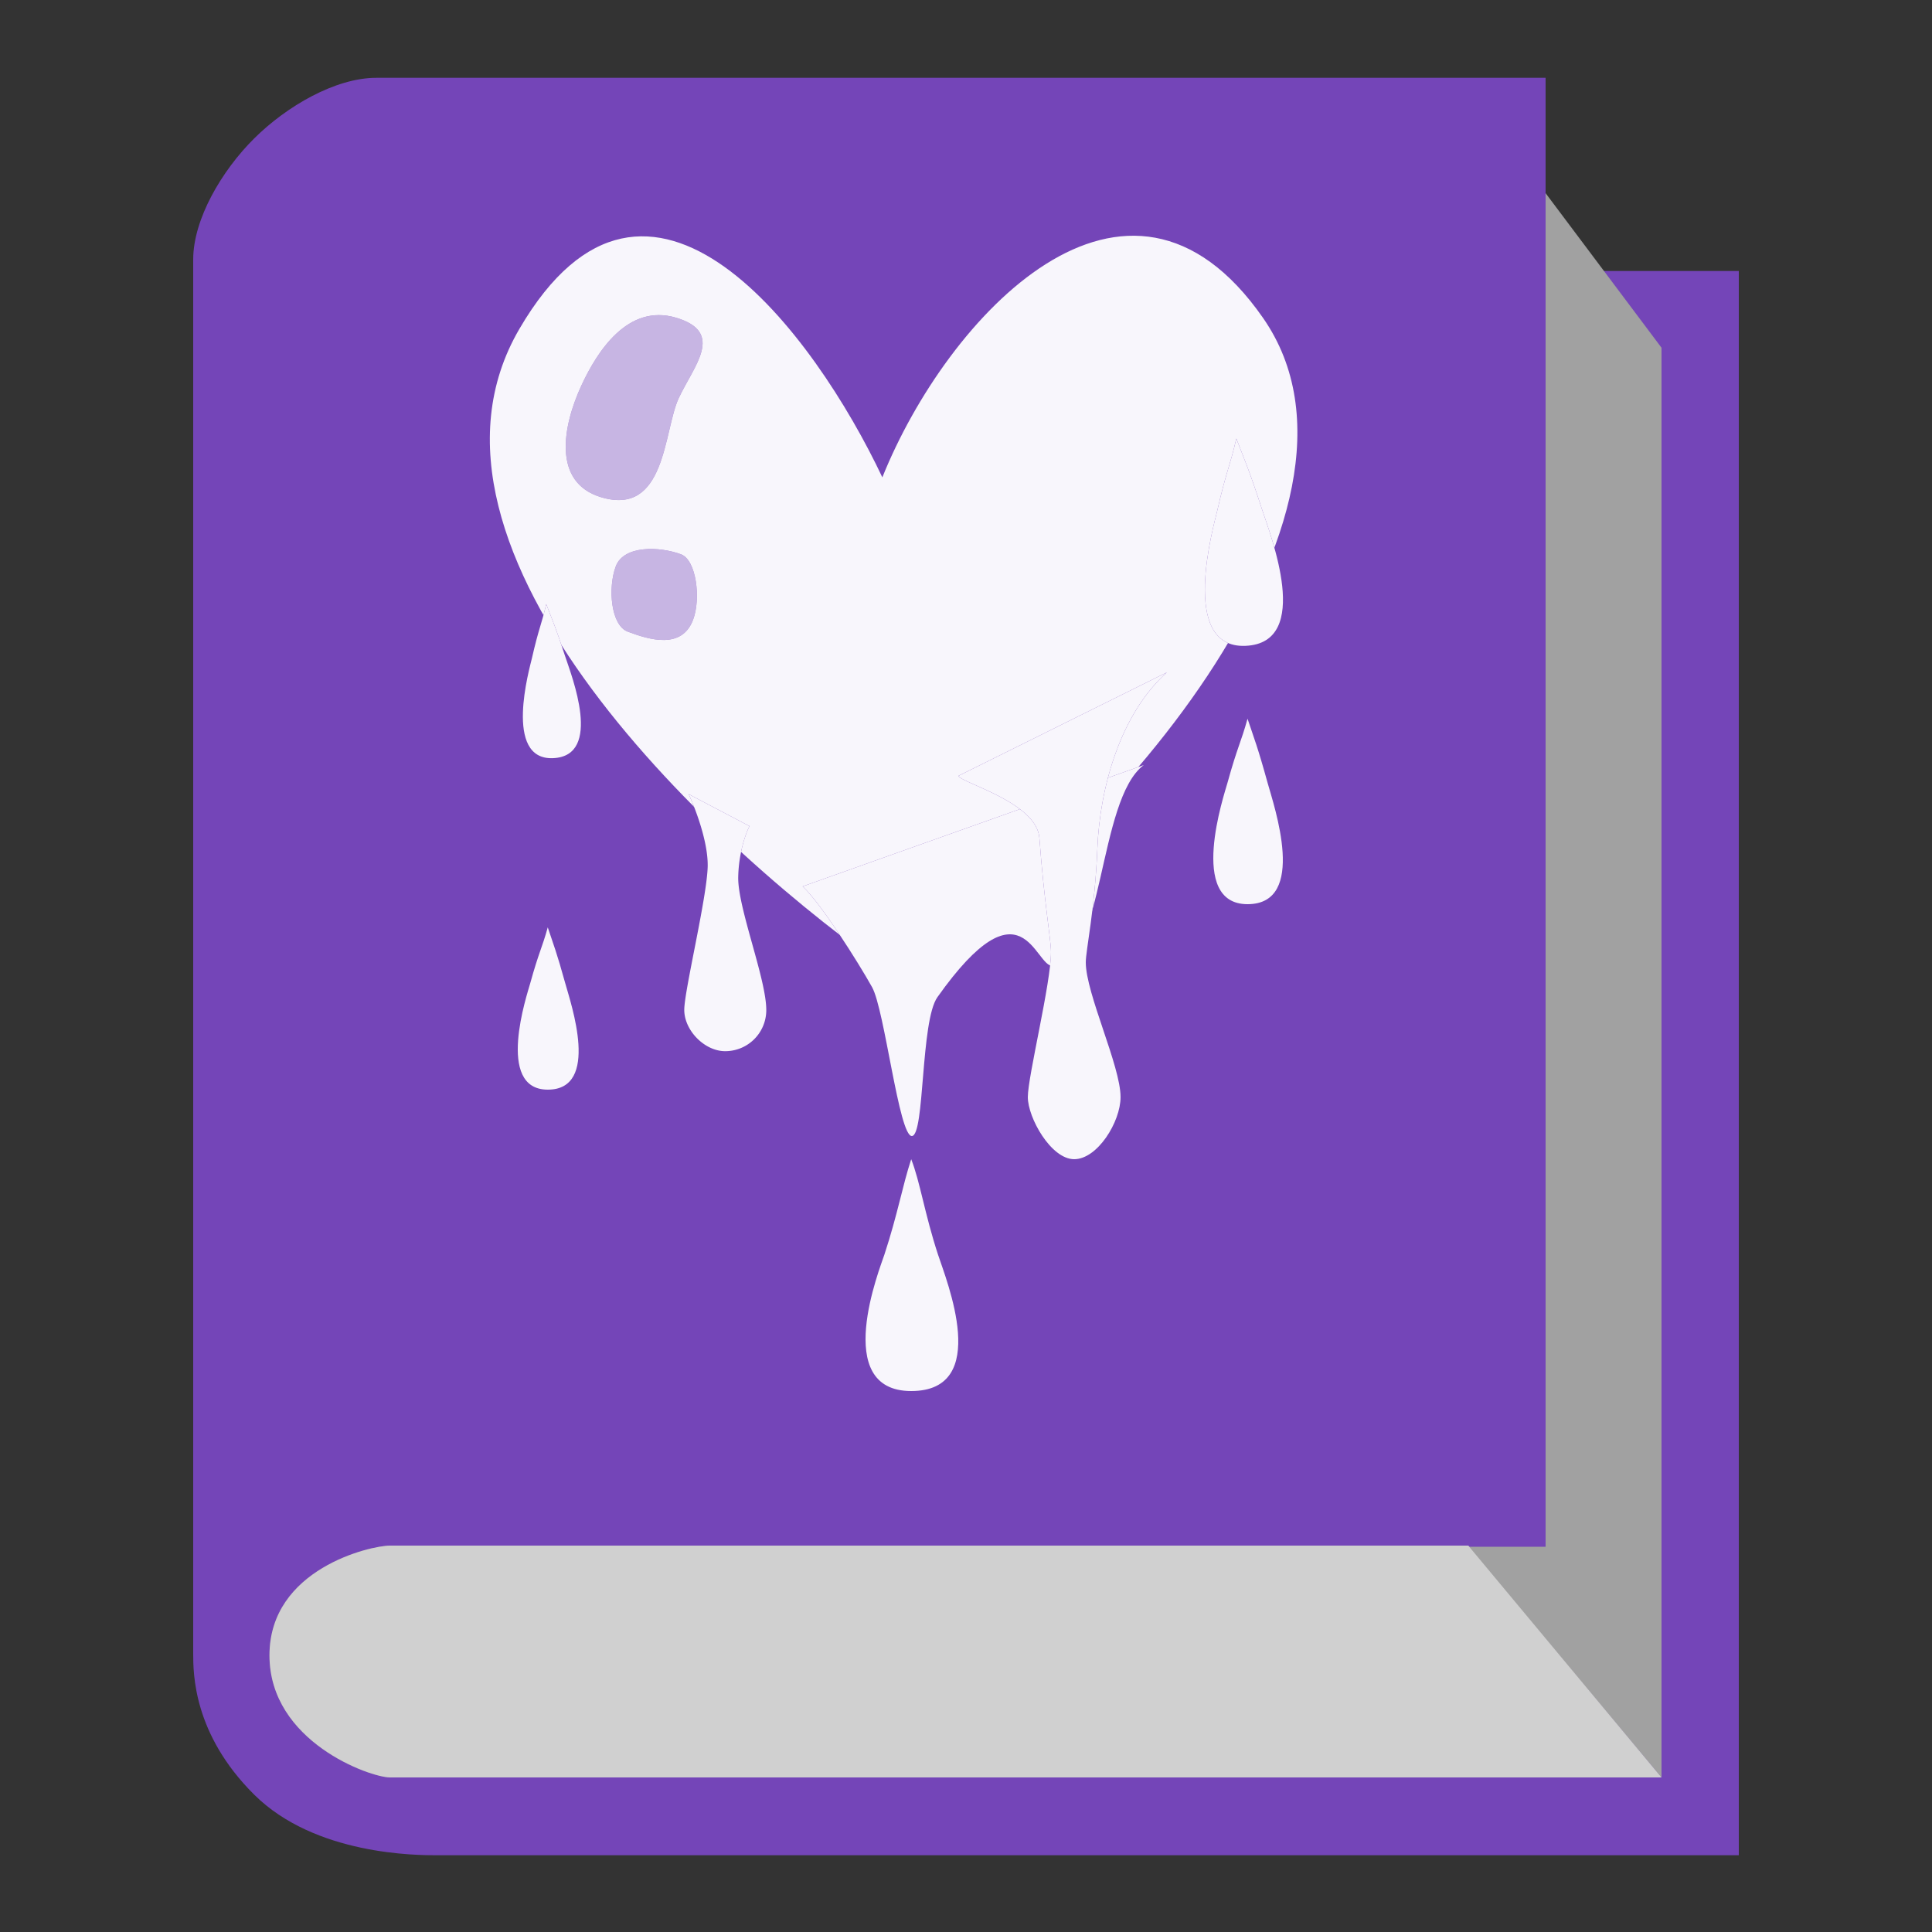 <svg fill="none" viewBox="0 0 50 50" id="life_drain" xmlns="http://www.w3.org/2000/svg"><rect x="0" y="0" width="50" height="50" fill="#333333" stroke="none"/><g clip-path="url(#apta)"><path d="M9.737 2.014H40v3l1 2h4v41H11.316c-.527 0-3.158 0-4.737-1.568C5 44.877 5 43.309 5 42.786V6.718c0-1.045.737-2.3 1.579-3.136.842-.836 2.105-1.568 3.158-1.568Z" fill="#7445B8"/><path d="m43 9-3-4v35.031h-2L43 46V9Z" fill="#898989"/><path d="m43 9-3-4v35.031h-2L43 46V9Z" fill="#fff" fill-opacity=".2"/><path d="M10.093 40H38l5 6H10.093c-.504 0-3.119-.918-3.119-3.16C6.974 40.6 9.59 40 10.093 40Z" fill="#898989"/><path d="M10.093 40H38l5 6H10.093c-.504 0-3.119-.918-3.119-3.16C6.974 40.6 9.59 40 10.093 40Z" fill="#fff" fill-opacity=".6"/><g clip-path="url(#aptb)"><path d="M13.443 8.51c3.352-5.737 7.658.172 9.392 3.844 1.671-4.162 6.335-9.187 9.853-4.125 3.519 5.063-4.197 13.951-9.482 17.041-4.651-3.196-13.116-11.022-9.763-16.76Z" fill="#7445B8"/><path d="M13.443 8.51c3.352-5.737 7.658.172 9.392 3.844 1.671-4.162 6.335-9.187 9.853-4.125 3.519 5.063-4.197 13.951-9.482 17.041-4.651-3.196-13.116-11.022-9.763-16.76Z" fill="#fff" fill-opacity=".95"/><path d="M17.564 10.307c.393-.845 1.202-1.702-.061-2.083-1.264-.38-2.056.893-2.45 1.739-.497 1.069-.76 2.524.501 2.904 1.682.508 1.618-1.714 2.01-2.56Z" fill="#7445B8"/><path d="M17.564 10.307c.393-.845 1.202-1.702-.061-2.083-1.264-.38-2.056.893-2.45 1.739-.497 1.069-.76 2.524.501 2.904 1.682.508 1.618-1.714 2.01-2.56Z" fill="#fff" fill-opacity=".6"/><path d="M17.626 14.346c-.552-.207-1.484-.24-1.69.312-.207.553-.13 1.526.312 1.69.553.207 1.398.469 1.69-.312.207-.553.079-1.545-.312-1.69Z" fill="#7445B8"/><path d="M17.626 14.346c-.552-.207-1.484-.24-1.69.312-.207.553-.13 1.526.312 1.69.553.207 1.398.469 1.69-.312.207-.553.079-1.545-.312-1.69Z" fill="#fff" fill-opacity=".6"/><path d="M18.315 22.42c.012-.637-.324-1.51-.493-1.868l1.575.828c-.092.175-.28.684-.292 1.32-.016.796.742 2.668.726 3.464a1.062 1.062 0 0 1-1.082 1.04c-.53-.011-1.05-.552-1.04-1.083.011-.53.59-2.906.606-3.702Z" fill="#7445B8"/><path d="M18.315 22.42c.012-.637-.324-1.51-.493-1.868l1.575.828c-.092.175-.28.684-.292 1.32-.016.796.742 2.668.726 3.464a1.062 1.062 0 0 1-1.082 1.04c-.53-.011-1.05-.552-1.04-1.083.011-.53.59-2.906.606-3.702Z" fill="#fff" fill-opacity=".95"/><path d="M22.569 25.547c-.366-.656-1.33-2.18-1.797-2.607L29.6 19.8c-1.2.9-1.01 5.14-2.352 5.201-.474.021-.776-2.317-2.988.806-.439.62-.325 3.578-.66 3.593-.335.015-.704-3.267-1.031-3.853Z" fill="#7445B8"/><path d="M22.569 25.547c-.366-.656-1.33-2.18-1.797-2.607L29.6 19.8c-1.2.9-1.01 5.14-2.352 5.201-.474.021-.776-2.317-2.988.806-.439.62-.325 3.578-.66 3.593-.335.015-.704-3.267-1.031-3.853Z" fill="#fff" fill-opacity=".95"/><path d="M13.766 17.035c.181-.792.25-.873.37-1.401.164.428.243.59.494 1.362.16.488.981 2.567-.315 2.625-1.296.058-.606-2.336-.549-2.586Z" fill="#7445B8"/><path d="M13.766 17.035c.181-.792.25-.873.37-1.401.164.428.243.59.494 1.362.16.488.981 2.567-.315 2.625-1.296.058-.606-2.336-.549-2.586Z" fill="#fff" fill-opacity=".95"/><path d="M31.498 13.234c.244-1.065.336-1.174.498-1.884.22.575.327.793.665 1.832.214.657 1.32 3.454-.424 3.532-1.745.079-.816-3.143-.739-3.48Z" fill="#7445B8"/><path d="M31.498 13.234c.244-1.065.336-1.174.498-1.884.22.575.327.793.665 1.832.214.657 1.32 3.454-.424 3.532-1.745.079-.816-3.143-.739-3.48Z" fill="#fff" fill-opacity=".95"/><path d="M31.766 20.263c.26-.942.347-1.036.52-1.663.174.523.26.721.52 1.663.165.595 1.041 3.137-.52 3.137-1.56 0-.602-2.84-.52-3.137Z" fill="#7445B8"/><path d="M31.766 20.263c.26-.942.347-1.036.52-1.663.174.523.26.721.52 1.663.165.595 1.041 3.137-.52 3.137-1.56 0-.602-2.84-.52-3.137Z" fill="#fff" fill-opacity=".95"/><path d="M22.888 32.47c.347-1.058.463-1.764.694-2.47.231.588.347 1.412.694 2.47.219.67 1.387 3.53-.694 3.53s-.803-3.195-.694-3.53Z" fill="#7445B8"/><path d="M22.888 32.47c.347-1.058.463-1.764.694-2.47.231.588.347 1.412.694 2.47.219.67 1.387 3.53-.694 3.53s-.803-3.195-.694-3.53Z" fill="#fff" fill-opacity=".95"/><path d="M13.72 25.455c.228-.824.304-.906.456-1.455.151.457.227.631.455 1.455.144.52.91 2.745-.455 2.745-1.366 0-.528-2.485-.456-2.745Z" fill="#7445B8"/><path d="M13.72 25.455c.228-.824.304-.906.456-1.455.151.457.227.631.455 1.455.144.52.91 2.745-.455 2.745-1.366 0-.528-2.485-.456-2.745Z" fill="#fff" fill-opacity=".95"/><path d="M26.6 28.392c0-.537.6-2.95.6-3.754 0-.306-.183-1.344-.3-2.949-.067-.919-1.995-1.42-2.1-1.608l5.4-2.681c-1.2 1.072-1.737 2.97-1.8 4.558-.062 1.56-.3 2.63-.3 2.948 0 .805.9 2.681.9 3.486 0 .645-.6 1.608-1.2 1.608s-1.2-1.072-1.2-1.608Z" fill="#7445B8"/><path d="M26.6 28.392c0-.537.6-2.95.6-3.754 0-.306-.183-1.344-.3-2.949-.067-.919-1.995-1.42-2.1-1.608l5.4-2.681c-1.2 1.072-1.737 2.97-1.8 4.558-.062 1.56-.3 2.63-.3 2.948 0 .805.9 2.681.9 3.486 0 .645-.6 1.608-1.2 1.608s-1.2-1.072-1.2-1.608Z" fill="#fff" fill-opacity=".95"/></g></g><defs><clipPath id="apta"><path fill="#fff" transform="matrix(-1 0 0 1 50 0)" d="M0 0h50v50H0z"/></clipPath><clipPath id="aptb"><path fill="#fff" transform="matrix(-1 0 0 1 38 6)" d="M0 0h30v30H0z"/></clipPath></defs></svg>
